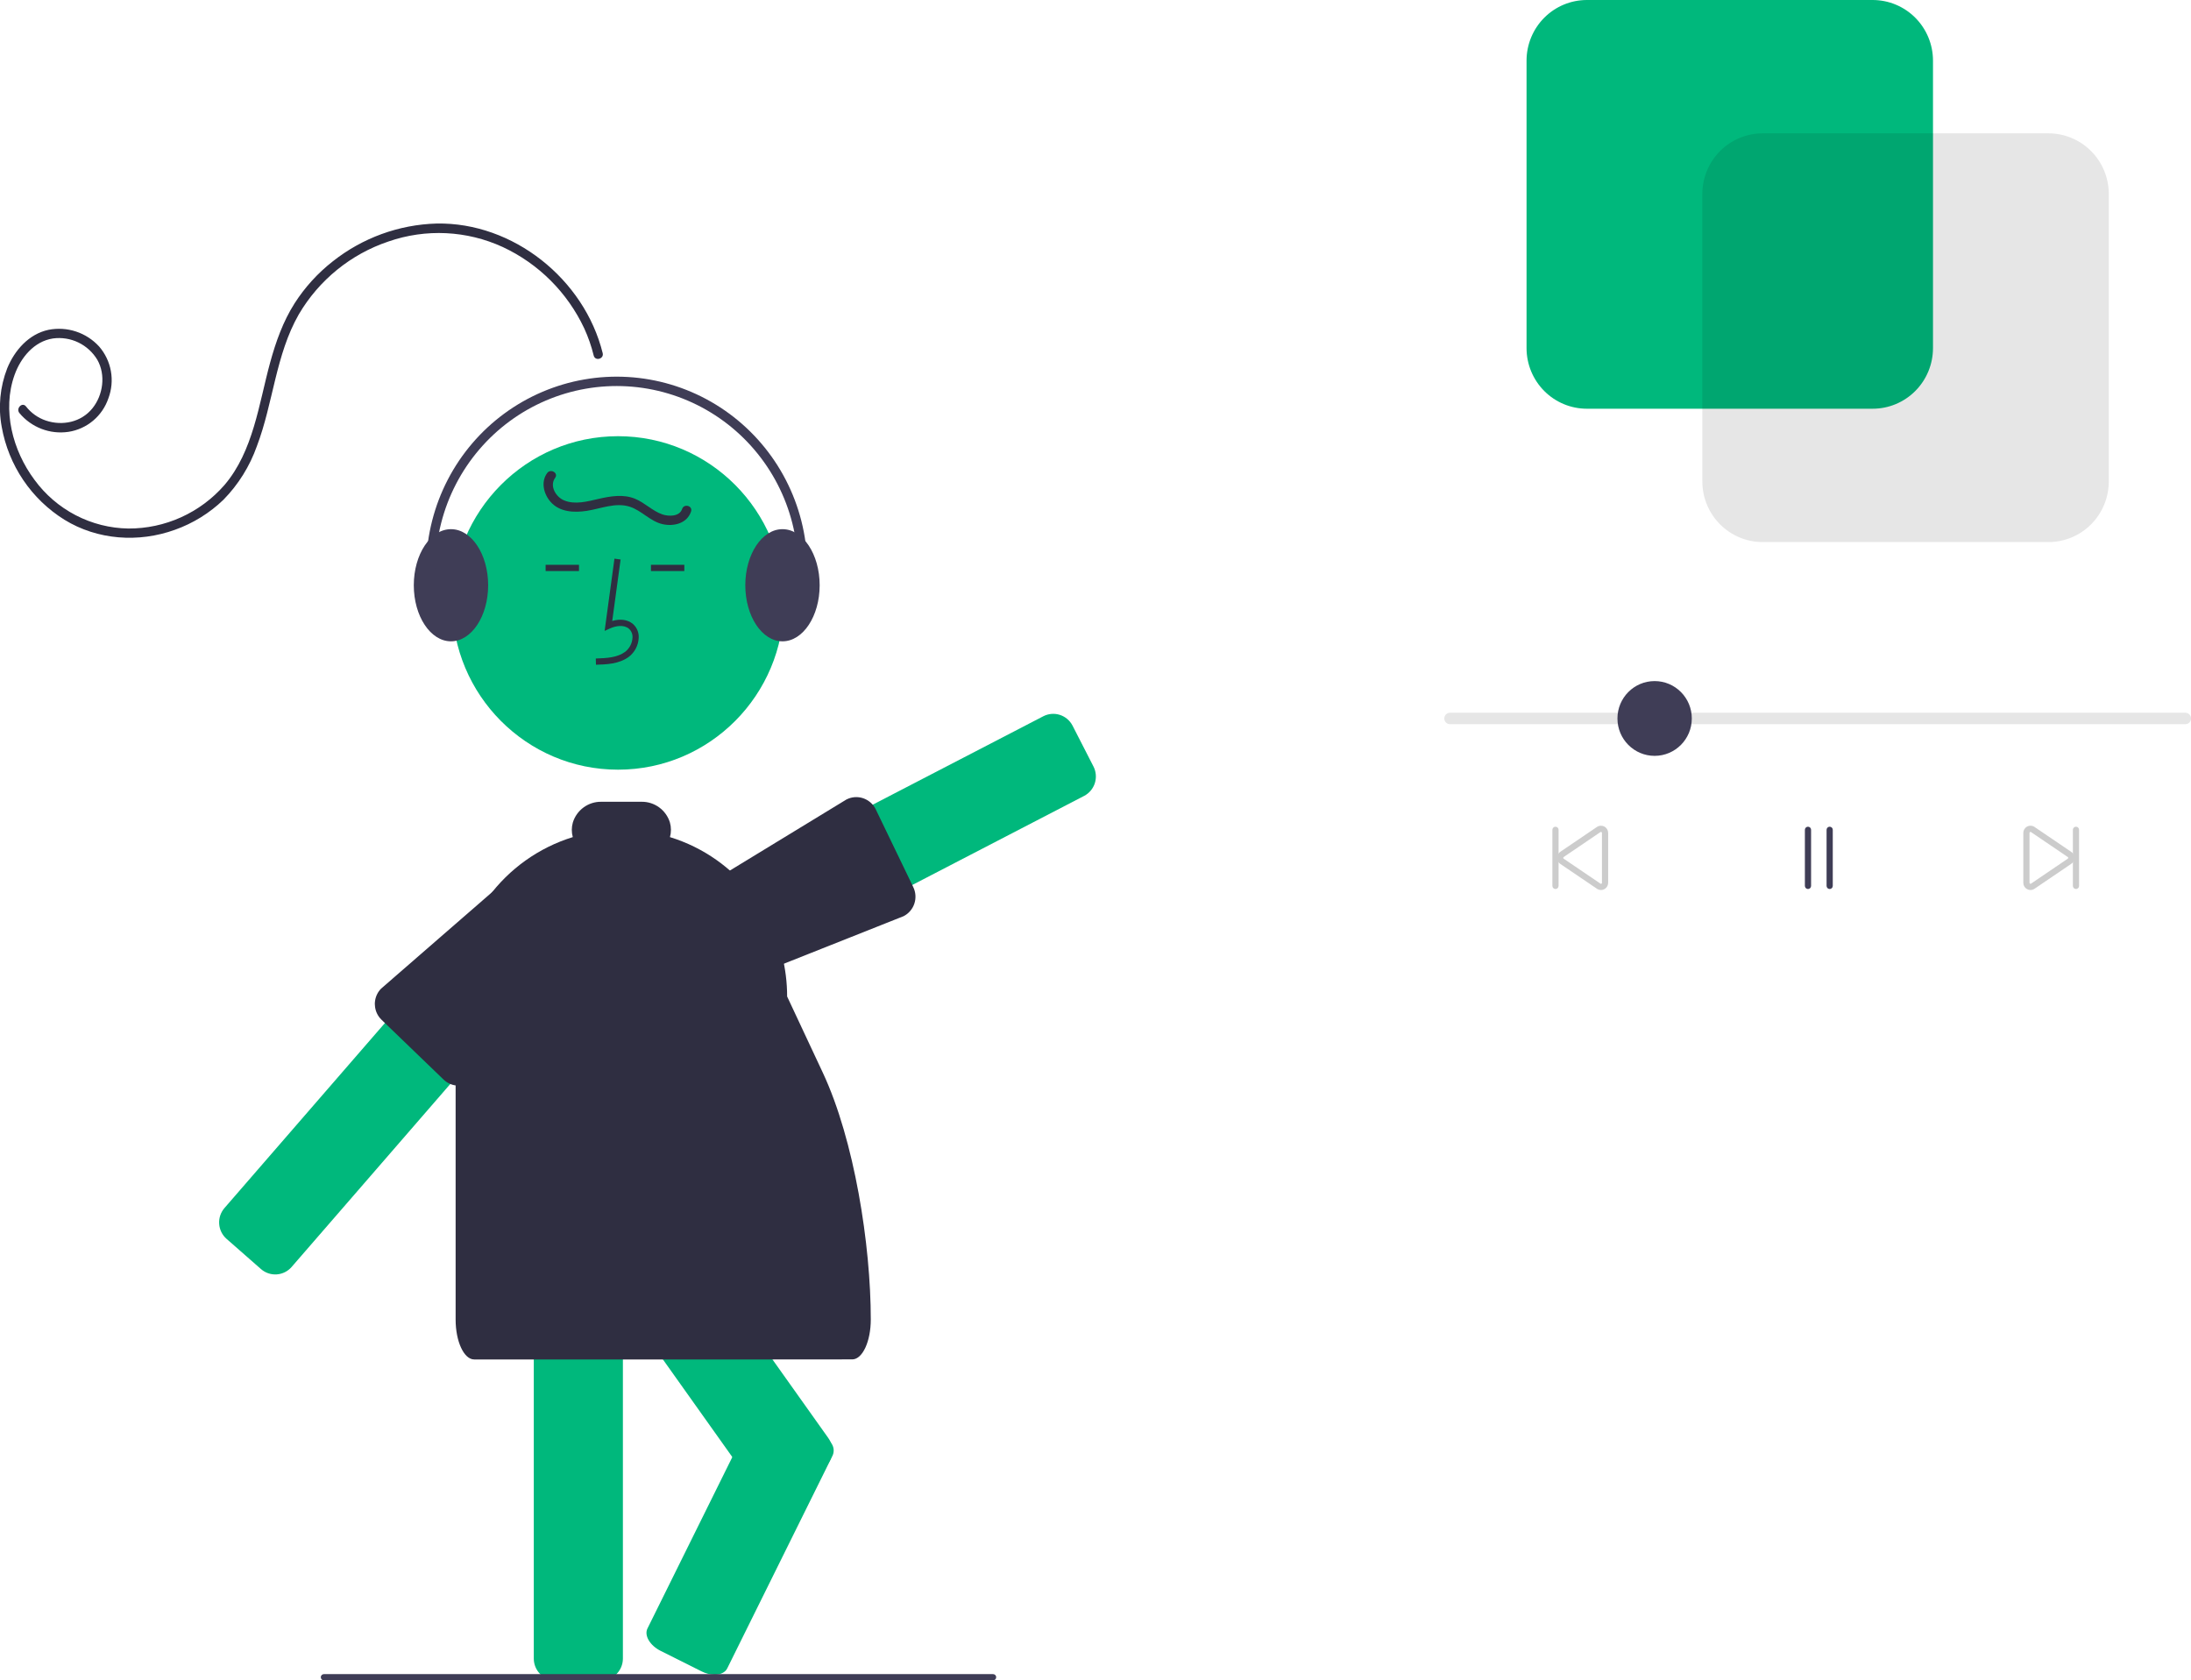 <svg className="svg" width="309" height="100%" viewBox="0 0 309 237" fill="none" xmlns="http://www.w3.org/2000/svg">
    <g clip-path="url(#clip0)">
      <path
        d="M77.199 135.722C77.172 135.319 77.067 134.925 76.888 134.563C76.71 134.201 76.462 133.878 76.159 133.613L71.296 129.351C70.725 128.849 69.989 128.579 69.231 128.593C68.472 128.607 67.746 128.903 67.193 129.425C67.119 129.494 67.049 129.567 66.984 129.645L54.286 144.286L52.897 145.885L31.652 170.382C31.121 170.998 30.854 171.801 30.91 172.614C30.965 173.428 31.339 174.186 31.95 174.723L36.808 178.986C37.42 179.521 38.218 179.791 39.027 179.736C39.837 179.68 40.591 179.305 41.125 178.691L52.897 165.118L63.506 152.881L76.452 137.954C76.717 137.65 76.919 137.296 77.047 136.913C77.175 136.53 77.227 136.125 77.199 135.722Z"
        fill="#00B87C"
        fillOpacity="0.68"
      />
      <path
        d="M154.215 108.105L151.262 102.34C150.888 101.617 150.245 101.072 149.473 100.824C148.701 100.576 147.862 100.646 147.141 101.018L123.079 113.492L107.952 121.336L99.366 125.787C99.141 125.903 98.933 126.048 98.745 126.218C98.329 126.582 98.02 127.055 97.854 127.584C97.73 127.969 97.684 128.374 97.718 128.777C97.751 129.18 97.865 129.572 98.05 129.931L99.204 132.185L101.004 135.696C101.188 136.055 101.44 136.374 101.747 136.635C102.054 136.896 102.409 137.093 102.791 137.216C103.095 137.311 103.412 137.36 103.731 137.361C104.216 137.361 104.694 137.244 105.125 137.018L115.323 131.732L128.658 124.816L152.9 112.249C153.619 111.873 154.162 111.226 154.408 110.45C154.654 109.674 154.585 108.831 154.215 108.105V108.105Z"
        fill="#00B87C"
        fillOpacity="0.68"
      />
      <path
        d="M128.789 125.093L128.658 124.816L123.494 114.116C123.128 113.389 122.492 112.836 121.724 112.578C121.34 112.449 120.934 112.399 120.531 112.43C120.127 112.461 119.734 112.573 119.373 112.758L106.772 120.439L98.383 125.554C98.319 125.586 98.26 125.628 98.208 125.677C97.727 126.112 97.469 127.228 97.26 128.142C97.185 128.458 97.124 128.735 97.063 128.915C97.041 128.99 97.015 129.069 96.998 129.148C96.823 129.859 96.906 130.608 97.234 131.262L98.265 133.331L100.126 137.058C100.382 137.569 100.774 137.998 101.259 138.298C101.743 138.599 102.301 138.758 102.87 138.758C103.338 138.758 103.799 138.646 104.216 138.433L115.952 133.775L127.426 129.219C128.15 128.852 128.7 128.212 128.955 127.439C129.211 126.665 129.151 125.822 128.789 125.093H128.789Z"
        fill="#2F2E41"
      />
      <path
        d="M87.163 108.552C100.078 108.552 110.548 98.023 110.548 85.036C110.548 72.048 100.078 61.519 87.163 61.519C74.248 61.519 63.778 72.048 63.778 85.036C63.778 98.023 74.248 108.552 87.163 108.552Z"
        fill="#00B87C"
        fillOpacity="0.68"
      />
      <path
        d="M87.839 178.867C87.817 178.269 87.62 177.692 87.275 177.205C86.929 176.719 86.449 176.345 85.895 176.129C85.543 175.99 85.168 175.918 84.789 175.918H78.34C77.529 175.919 76.751 176.244 76.178 176.82C75.605 177.397 75.282 178.179 75.281 178.994V233.924C75.282 234.74 75.605 235.521 76.178 236.098C76.751 236.675 77.529 236.999 78.34 237H84.789C85.6 236.999 86.378 236.675 86.951 236.098C87.524 235.521 87.847 234.74 87.848 233.924V178.994C87.85 178.952 87.847 178.909 87.839 178.867Z"
        fill="#00B87C"
        fillOpacity="0.68"
      />
      <path
        d="M117.141 203.394C117.053 203.185 116.941 202.986 116.809 202.801L105.815 187.334L96.757 174.596H81.307L82.399 176.129L84.344 178.867L90.369 187.339L103.281 205.499L106.589 210.148C107.06 210.811 107.774 211.259 108.574 211.393C109.373 211.528 110.193 211.337 110.853 210.864L116.101 207.09C116.665 206.683 117.075 206.096 117.264 205.425C117.453 204.754 117.41 204.038 117.141 203.394ZM85.55 158.83C85.077 158.167 84.362 157.72 83.562 157.587C82.761 157.453 81.941 157.644 81.281 158.118L76.033 161.888C75.374 162.364 74.929 163.083 74.797 163.888C74.664 164.692 74.854 165.517 75.325 166.181L77.248 168.884H92.698L85.55 158.83Z"
        fill="#00B87C"
        fillOpacity="0.68"
      />
      <path
        d="M117.241 203.544C117.21 203.492 117.177 203.443 117.141 203.394C116.735 202.84 116.201 202.394 115.585 202.094L109.813 199.207C108.301 198.451 106.676 198.636 106.191 199.62L103.281 205.499L91.313 229.675C90.823 230.659 91.658 232.074 93.166 232.83L98.938 235.721C99.511 236.016 100.143 236.175 100.786 236.187C101.599 236.187 102.276 235.884 102.56 235.308L117.438 205.253C117.555 204.976 117.599 204.672 117.564 204.372C117.53 204.073 117.418 203.787 117.241 203.544Z"
        fill="#00B87C"
        fillOpacity="0.68"
      />
      <path
        d="M82.675 128.494L81.705 127.536L81.167 126.995L78.082 123.941C77.564 123.428 76.881 123.117 76.155 123.063C76.073 123.058 75.994 123.054 75.911 123.054C75.727 123.058 75.448 123.032 75.12 123.005C74.084 122.918 72.791 122.803 72.341 123.269L66.368 128.463L53.745 139.435C53.286 139.9 52.989 140.501 52.897 141.148C52.872 141.304 52.86 141.461 52.862 141.619C52.863 141.758 52.874 141.898 52.897 142.036C52.99 142.702 53.298 143.318 53.775 143.789L54.286 144.286L62.527 152.23C63.105 152.801 63.884 153.119 64.694 153.113C65.048 153.113 65.399 153.049 65.73 152.924C66.157 152.766 66.544 152.514 66.862 152.186L81.224 134.65L82.163 133.503L82.705 132.844C83.274 132.262 83.59 131.478 83.585 130.662C83.579 129.847 83.252 129.067 82.675 128.494Z"
        fill="#2F2E41"
      />
      <path
        d="M84.05 93.752L84.025 92.873C85.651 92.827 87.084 92.725 88.161 91.933C88.467 91.696 88.718 91.396 88.897 91.053C89.077 90.709 89.181 90.331 89.202 89.944C89.221 89.707 89.185 89.469 89.098 89.249C89.01 89.028 88.874 88.831 88.698 88.672C87.983 88.065 86.833 88.261 85.994 88.648L85.271 88.981L86.658 78.791L87.524 78.911L86.344 87.579C87.484 87.242 88.539 87.387 89.262 88.001C89.54 88.245 89.758 88.549 89.899 88.892C90.04 89.234 90.1 89.605 90.075 89.975C90.05 90.495 89.911 91.004 89.67 91.465C89.428 91.925 89.089 92.328 88.677 92.643C87.293 93.66 85.495 93.711 84.05 93.752Z"
        fill="#2F2E41"
      />
      <path
        d="M96.512 79.658H91.805V80.537H96.512V79.658Z"
        fill="#2F2E41"
      />
      <path
        d="M81.656 79.658H76.949V80.537H81.656V79.658Z"
        fill="#2F2E41"
      />
      <path
        d="M84.998 49.805C82.404 39.352 72.353 31.326 61.582 31.526C56.25 31.676 51.108 33.551 46.919 36.872C44.808 38.525 42.989 40.526 41.542 42.789C39.919 45.336 38.9 48.212 38.104 51.115C36.496 56.98 35.738 63.617 31.658 68.406C29.966 70.345 27.88 71.896 25.54 72.955C23.201 74.013 20.663 74.554 18.098 74.541C15.513 74.501 12.973 73.859 10.677 72.666C8.38 71.474 6.39 69.763 4.86 67.667C1.789 63.549 0.277 57.854 2.051 52.884C2.922 50.446 4.794 48.142 7.472 47.735C8.693 47.569 9.936 47.765 11.048 48.3C12.159 48.836 13.091 49.686 13.729 50.747C14.933 52.872 14.548 55.707 13.039 57.581C11.45 59.556 8.794 60.102 6.452 59.309C5.351 58.933 4.383 58.242 3.666 57.321C3.142 56.656 2.214 57.589 2.732 58.247C3.563 59.249 4.636 60.02 5.848 60.485C7.059 60.951 8.37 61.096 9.653 60.906C10.934 60.711 12.137 60.166 13.131 59.331C14.125 58.496 14.872 57.402 15.29 56.169C15.748 54.947 15.869 53.623 15.638 52.337C15.407 51.051 14.834 49.853 13.979 48.869C13.089 47.895 11.965 47.168 10.715 46.756C9.465 46.344 8.131 46.262 6.84 46.517C4.075 47.105 2.067 49.392 1.025 51.926C-0.002 54.559 -0.273 57.429 0.243 60.209C0.719 62.892 1.752 65.443 3.274 67.698C4.795 69.953 6.772 71.86 9.076 73.295C13.737 76.173 19.556 76.569 24.67 74.72C27.225 73.811 29.559 72.366 31.516 70.481C33.619 68.335 35.229 65.751 36.232 62.912C38.538 56.841 38.875 50.048 42.138 44.341C44.983 39.496 49.472 35.846 54.779 34.061C60.055 32.228 65.83 32.507 70.907 34.84C75.955 37.191 80.022 41.251 82.396 46.311C82.961 47.544 83.408 48.828 83.731 50.146C83.936 50.971 85.202 50.629 84.998 49.805L84.998 49.805Z"
        fill="#2F2E41"
      />
      <path
        d="M110.272 134.654C110.093 133.96 109.883 133.279 109.643 132.611C108.188 128.527 105.636 124.929 102.271 122.215C101.891 121.903 101.498 121.604 101.092 121.318C99.075 119.888 96.845 118.789 94.485 118.064C94.674 117.386 94.671 116.668 94.476 115.991C94.212 115.138 93.681 114.394 92.963 113.87C92.244 113.345 91.376 113.068 90.488 113.079H84.79C83.9 113.067 83.03 113.345 82.31 113.87C81.589 114.396 81.056 115.141 80.791 115.996C80.597 116.67 80.593 117.386 80.782 118.062C75.999 119.539 71.813 122.52 68.838 126.566C65.864 130.612 64.258 135.51 64.257 140.542V186.096C64.257 189.206 65.433 191.733 66.879 191.733H108.389C108.406 191.733 120.217 191.733 120.234 191.723C121.659 191.676 122.808 189.168 122.808 186.096C122.808 175.579 120.497 160.799 116.041 151.284L111.01 140.542C111.011 138.556 110.763 136.578 110.272 134.654Z"
        fill="#2F2E41"
      />
      <path
        d="M63.602 90.45C60.711 90.45 58.358 86.902 58.358 82.541C58.358 78.18 60.711 74.632 63.602 74.632C66.493 74.632 68.845 78.18 68.845 82.541C68.845 86.902 66.493 90.45 63.602 90.45Z"
        fill="#3F3D56"
      />
      <path
        d="M110.355 90.45C107.463 90.45 105.111 86.902 105.111 82.541C105.111 78.18 107.463 74.632 110.355 74.632C113.246 74.632 115.598 78.18 115.598 82.541C115.598 86.902 113.246 90.45 110.355 90.45Z"
        fill="#3F3D56"
      />
      <path
        d="M111.826 89.213C111.722 89.213 111.62 89.188 111.527 89.14C111.435 89.092 111.355 89.023 111.294 88.938C111.233 88.853 111.194 88.755 111.178 88.651C111.163 88.548 111.172 88.442 111.205 88.343C112.458 84.597 112.835 80.611 112.306 76.695C111.778 72.778 110.359 69.037 108.159 65.762C105.959 62.487 103.038 59.767 99.623 57.811C96.207 55.856 92.39 54.719 88.466 54.489C84.543 54.259 80.62 54.942 77.002 56.484C73.383 58.026 70.167 60.387 67.604 63.383C65.04 66.378 63.198 69.928 62.221 73.756C61.243 77.584 61.156 81.587 61.967 85.454C62.003 85.625 61.969 85.803 61.874 85.949C61.779 86.095 61.631 86.197 61.461 86.233C61.291 86.269 61.114 86.236 60.968 86.141C60.823 86.046 60.721 85.897 60.684 85.726C59.831 81.66 59.922 77.451 60.95 73.427C61.977 69.402 63.914 65.669 66.609 62.52C69.304 59.37 72.685 56.888 76.489 55.266C80.294 53.644 84.419 52.926 88.544 53.169C92.669 53.411 96.683 54.606 100.274 56.662C103.864 58.718 106.935 61.579 109.248 65.023C111.56 68.466 113.052 72.4 113.607 76.517C114.162 80.635 113.765 84.826 112.447 88.764C112.403 88.895 112.32 89.009 112.209 89.089C112.097 89.17 111.963 89.213 111.826 89.213Z"
        fill="#3F3D56"
      />
      <path
        d="M77.163 66.723C76.237 67.994 76.694 69.707 77.669 70.803C78.939 72.229 80.963 72.319 82.721 72.054C84.694 71.757 86.786 70.828 88.783 71.454C90.485 71.988 91.699 73.541 93.468 73.931C95.036 74.276 96.911 73.819 97.461 72.138C97.725 71.33 96.46 70.984 96.197 71.787C95.841 72.875 94.305 72.853 93.426 72.552C92.016 72.069 90.929 70.895 89.543 70.334C87.91 69.673 86.137 69.971 84.474 70.348C82.906 70.703 81.101 71.229 79.539 70.566C78.383 70.076 77.464 68.53 78.295 67.388C78.794 66.703 77.657 66.045 77.163 66.723H77.163Z"
        fill="#2F2E41"
      />
      <path
        d="M140.058 236.991H45.679C45.563 236.991 45.452 236.945 45.37 236.862C45.288 236.78 45.242 236.668 45.242 236.552C45.242 236.435 45.288 236.323 45.37 236.241C45.452 236.159 45.563 236.112 45.679 236.112H140.058C140.174 236.112 140.286 236.159 140.367 236.241C140.449 236.323 140.495 236.435 140.495 236.552C140.495 236.668 140.449 236.78 140.367 236.862C140.286 236.945 140.174 236.991 140.058 236.991Z"
        fill="#3F3D56"
      />
      <path
        d="M308.198 102.136H204.498C204.392 102.137 204.287 102.116 204.19 102.076C204.092 102.036 204.003 101.977 203.928 101.902C203.853 101.827 203.793 101.738 203.752 101.64C203.712 101.541 203.691 101.436 203.691 101.33C203.691 101.223 203.712 101.118 203.752 101.02C203.793 100.922 203.853 100.833 203.928 100.758C204.003 100.683 204.092 100.624 204.19 100.583C204.287 100.543 204.392 100.523 204.498 100.523H308.198C308.304 100.523 308.408 100.543 308.506 100.583C308.604 100.624 308.693 100.683 308.768 100.758C308.843 100.833 308.903 100.922 308.943 101.02C308.984 101.118 309.005 101.223 309.005 101.33C309.005 101.436 308.984 101.541 308.943 101.64C308.903 101.738 308.843 101.827 308.768 101.902C308.693 101.977 308.604 102.036 308.506 102.076C308.408 102.116 308.304 102.137 308.198 102.136Z"
        fill="#E6E6E6"
      />
      <path
        d="M264.115 57.645H223.789C221.536 57.643 219.376 56.742 217.783 55.139C216.189 53.537 215.293 51.365 215.291 49.099V8.546C215.293 6.28 216.189 4.108 217.783 2.506C219.376 0.904 221.536 0.003 223.789 0H264.115C266.368 0.003 268.528 0.904 270.121 2.506C271.714 4.108 272.611 6.28 272.613 8.546V49.099C272.611 51.365 271.715 53.537 270.121 55.139C268.528 56.742 266.368 57.643 264.115 57.645Z"
        fill="#00B87C"
        fillOpacity="0.68"
      />
      <path
        opacity="0.1"
        d="M288.907 76.452H248.582C246.328 76.449 244.168 75.548 242.575 73.946C240.982 72.344 240.086 70.171 240.083 67.906V27.353C240.086 25.087 240.982 22.915 242.575 21.312C244.168 19.71 246.328 18.809 248.582 18.806H288.907C291.16 18.809 293.321 19.71 294.914 21.312C296.507 22.915 297.403 25.087 297.406 27.353V67.906C297.403 70.171 296.507 72.344 294.914 73.946C293.32 75.548 291.16 76.449 288.907 76.452Z"
        fill="black"
      />
      <path
        d="M219.372 125.383C219.256 125.383 219.145 125.336 219.063 125.254C218.981 125.172 218.935 125.06 218.935 124.943V117.034C218.935 116.917 218.981 116.806 219.063 116.723C219.145 116.641 219.256 116.595 219.372 116.595C219.488 116.595 219.599 116.641 219.681 116.723C219.763 116.806 219.809 116.917 219.809 117.034V124.943C219.809 125.06 219.763 125.172 219.681 125.254C219.599 125.336 219.488 125.383 219.372 125.383Z"
        fill="#CCCCCC"
      />
      <path
        d="M254.983 125.383C254.867 125.383 254.756 125.336 254.674 125.254C254.592 125.172 254.546 125.06 254.546 124.943V117.034C254.546 116.917 254.592 116.806 254.674 116.723C254.756 116.641 254.867 116.595 254.983 116.595C255.099 116.595 255.21 116.641 255.292 116.723C255.374 116.806 255.42 116.917 255.42 117.034V124.943C255.42 125.06 255.374 125.172 255.292 125.254C255.21 125.336 255.099 125.383 254.983 125.383Z"
        fill="#3F3D56"
      />
      <path
        d="M258.042 125.383C257.926 125.383 257.815 125.336 257.733 125.254C257.651 125.172 257.605 125.06 257.605 124.943V117.034C257.605 116.917 257.651 116.806 257.733 116.723C257.815 116.641 257.926 116.595 258.042 116.595C258.158 116.595 258.269 116.641 258.351 116.723C258.433 116.806 258.479 116.917 258.479 117.034V124.943C258.479 125.06 258.433 125.172 258.351 125.254C258.269 125.336 258.158 125.383 258.042 125.383Z"
        fill="#3F3D56"
      />
      <path
        d="M225.786 125.526C225.608 125.525 225.433 125.478 225.279 125.387L220.082 121.863C220.073 121.857 220.063 121.851 220.053 121.844C219.91 121.754 219.792 121.627 219.711 121.477C219.63 121.327 219.588 121.159 219.59 120.989C219.589 120.809 219.636 120.633 219.725 120.478C219.814 120.323 219.942 120.194 220.097 120.106L225.253 116.606C225.407 116.51 225.583 116.458 225.763 116.454C225.944 116.449 226.122 116.494 226.28 116.582C226.438 116.671 226.569 116.8 226.66 116.956C226.752 117.113 226.8 117.291 226.8 117.473V124.505C226.799 124.775 226.692 125.034 226.502 125.225C226.313 125.417 226.055 125.525 225.786 125.526ZM225.742 124.643C225.761 124.649 225.781 124.65 225.801 124.648C225.821 124.645 225.839 124.638 225.856 124.627C225.878 124.615 225.896 124.597 225.908 124.575C225.92 124.554 225.926 124.529 225.926 124.505V117.473C225.926 117.448 225.92 117.424 225.907 117.402C225.895 117.381 225.877 117.363 225.856 117.351C225.835 117.338 225.811 117.332 225.786 117.332C225.762 117.332 225.738 117.338 225.716 117.351L220.56 120.851C220.473 120.902 220.464 120.958 220.464 120.989C220.464 121.013 220.47 121.038 220.482 121.059C220.495 121.081 220.513 121.098 220.534 121.11L220.56 121.127L225.742 124.643Z"
        fill="#CCCCCC"
      />
      <path
        d="M292.779 125.383C292.663 125.383 292.552 125.336 292.47 125.254C292.388 125.172 292.342 125.06 292.342 124.943V117.034C292.342 116.917 292.388 116.806 292.47 116.723C292.552 116.641 292.663 116.595 292.779 116.595C292.895 116.595 293.006 116.641 293.088 116.723C293.17 116.806 293.216 116.917 293.216 117.034V124.943C293.216 125.06 293.17 125.172 293.088 125.254C293.006 125.336 292.895 125.383 292.779 125.383Z"
        fill="#CCCCCC"
      />
      <path
        d="M286.356 125.524C286.181 125.523 286.009 125.476 285.858 125.388C285.703 125.299 285.574 125.17 285.485 125.015C285.396 124.86 285.35 124.684 285.351 124.505V117.472C285.351 117.294 285.397 117.118 285.486 116.963C285.575 116.808 285.703 116.679 285.858 116.59C286.012 116.5 286.186 116.453 286.364 116.453C286.542 116.453 286.717 116.5 286.871 116.59L292.079 120.122C292.228 120.211 292.351 120.339 292.435 120.491C292.519 120.643 292.563 120.814 292.56 120.989C292.561 121.165 292.516 121.338 292.43 121.492C292.344 121.645 292.219 121.773 292.068 121.863L286.897 125.371C286.733 125.469 286.547 125.522 286.356 125.524ZM286.224 124.505C286.224 124.529 286.231 124.554 286.243 124.575C286.255 124.596 286.273 124.614 286.294 124.626C286.316 124.639 286.34 124.645 286.364 124.645C286.389 124.645 286.413 124.639 286.434 124.627L291.61 121.114C291.633 121.101 291.651 121.083 291.665 121.062C291.678 121.04 291.685 121.015 291.686 120.989V120.989C291.687 120.964 291.681 120.939 291.668 120.918C291.656 120.897 291.638 120.879 291.617 120.867L286.408 117.334C286.389 117.328 286.369 117.326 286.35 117.329C286.33 117.332 286.311 117.339 286.295 117.351C286.273 117.363 286.255 117.38 286.243 117.402C286.23 117.423 286.224 117.448 286.225 117.472L286.224 124.505Z"
        fill="#CCCCCC"
      />
      <path
        d="M233.355 106.603C236.25 106.603 238.598 104.242 238.598 101.33C238.598 98.418 236.25 96.057 233.355 96.057C230.459 96.057 228.111 98.418 228.111 101.33C228.111 104.242 230.459 106.603 233.355 106.603Z"
        fill="#3F3D56"
      />
    </g>
    <defs>
      <clipPath id="clip0">
        <rect width="309" height="237" fill="white" />
      </clipPath>
    </defs>
  </svg>
